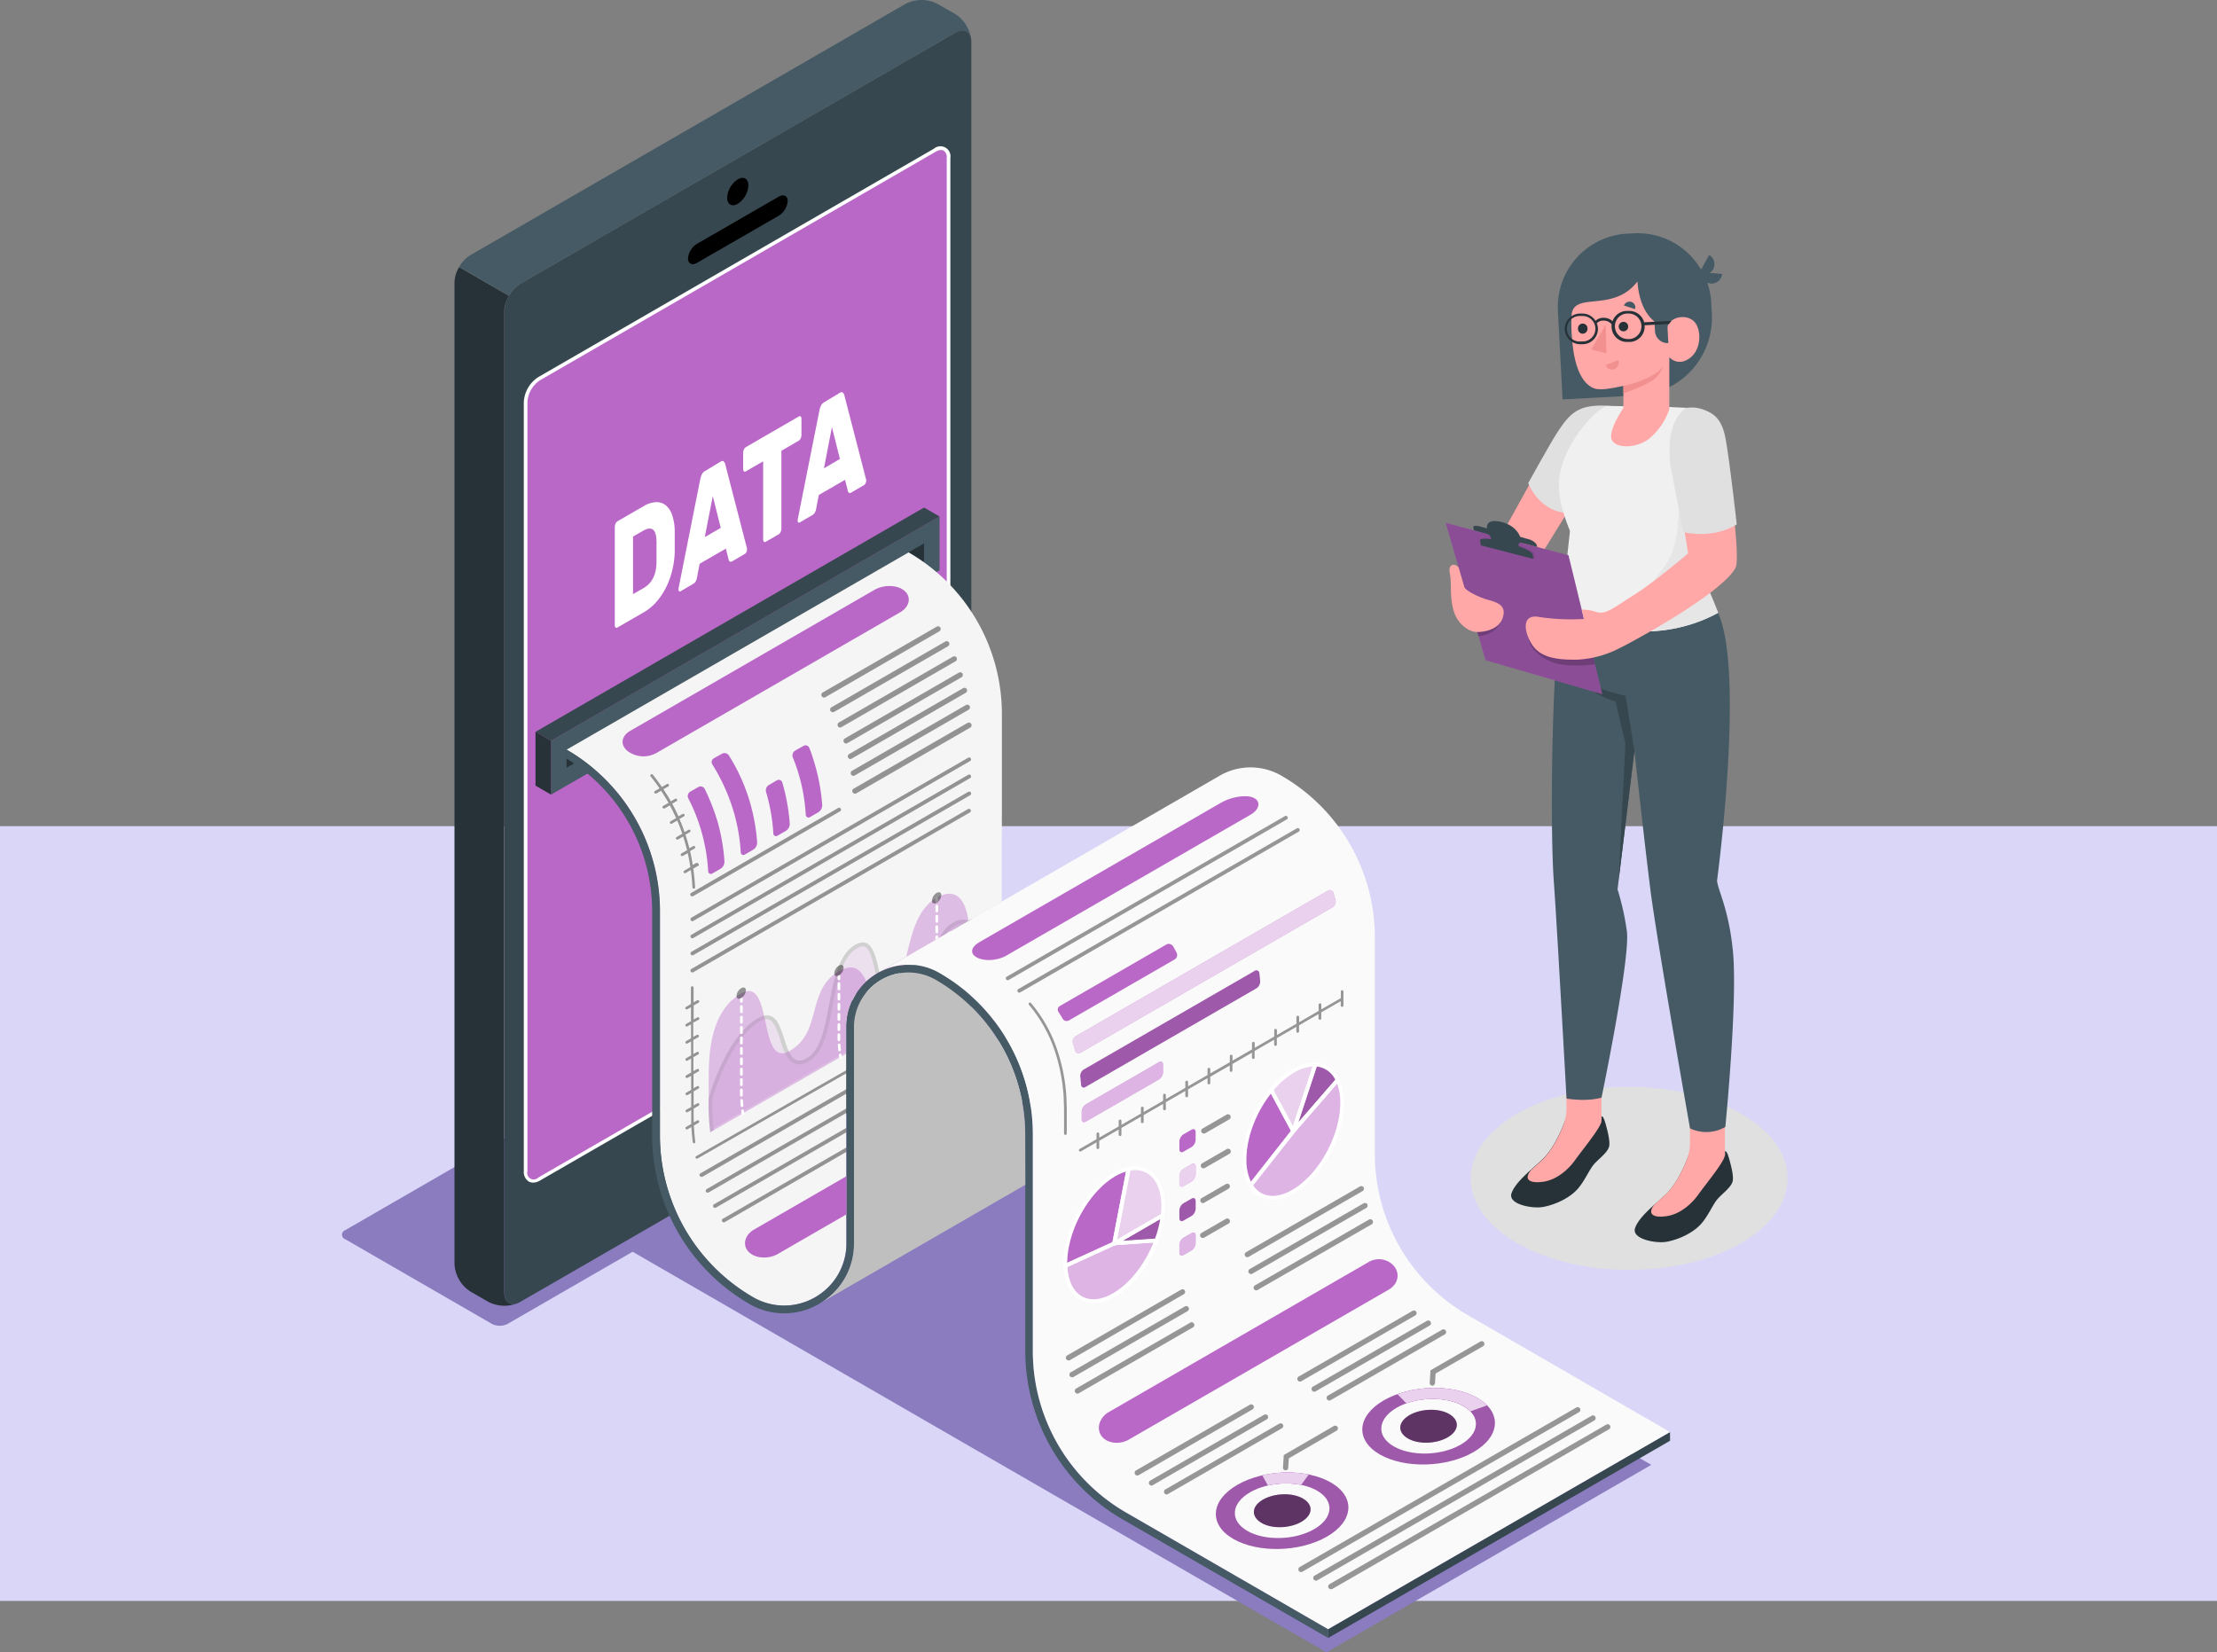 <svg xmlns="http://www.w3.org/2000/svg" xmlns:xlink="http://www.w3.org/1999/xlink" width="610" height="454.662" viewBox="0 0 610 454.662">
  <rect x="0" y="0" width="610" height="454.662" fill="#808080" stroke="none"/>
  <defs>
    <clipPath id="clip-path">
      <path id="Trazado_152930" data-name="Trazado 152930" d="M220.63,263.77l-20.73,12-12.74,7.34c-.41.21-.81.45-1.2.7a16.91,16.91,0,0,0-8.09,14.53v59.55A16.85,16.85,0,0,1,171,371.52,17.26,17.26,0,0,1,160.72,375a17,17,0,0,1-8.52-2.31,51.33,51.33,0,0,1-25.65-44.44V266.46A51.334,51.334,0,0,0,100.882,222L195,167.71h0a51.38,51.38,0,0,1,25.67,44.46v26.9C220.64,246.77,220.63,263.77,220.63,263.77Z" fill="none"/>
    </clipPath>
  </defs>
  <g id="Grupo_137178" data-name="Grupo 137178" transform="translate(-180 -3939.587)">
    <rect id="Rectángulo_35640" data-name="Rectángulo 35640" width="610" height="213.185" transform="translate(180 4166.918)" fill="#dad6f7"/>
    <g id="Data_report-amico" data-name="Data report-amico" transform="translate(235 3923.87)">
      <g id="freepik--Shadows--inject-2">
        <ellipse id="freepik--Shadow--inject-2" cx="43.59" cy="25.17" rx="43.59" ry="25.17" transform="translate(349.66 314.8)" fill="#e0e0e0"/>
        <path id="freepik--shadow--inject-2-2" data-name="freepik--shadow--inject-2" d="M115,357.81,309.98,470.38l89.37-51.59L204.32,306.19Z" fill="#8a7cbf"/>
        <path id="freepik--shadow--inject-2-3" data-name="freepik--shadow--inject-2" d="M80.34,380,40,356.71a1.32,1.32,0,0,1,0-2.5l141.9-81.93a4.79,4.79,0,0,1,4.33,0l40.35,23.3a1.32,1.32,0,0,1,0,2.5L84.67,380a4.79,4.79,0,0,1-4.33,0Z" fill="#8a7cbf"/>
      </g>
      <g id="freepik--Device--inject-2">
        <g id="freepik--device--inject-2-2" data-name="freepik--device--inject-2">
          <g id="freepik--device--inject-2-3" data-name="freepik--device--inject-2">
            <path id="Trazado_152837" data-name="Trazado 152837" d="M207.91,24.66,88.13,93.8a9.7,9.7,0,0,0-4.35,7.55V371.46c0,2.77,2,3.9,4.35,2.51l119.78-69.14a9.67,9.67,0,0,0,4.35-7.55V27.18C212.26,24.4,210.3,23.27,207.91,24.66ZM206,272.39c0,2.38-1.67,3.89-3.74,5.08L93.35,340.34c-2,1.19-3.73.23-3.73-2.16V126.6a8.31,8.31,0,0,1,3.73-6.48l108.9-62.86c2.07-1.19,3.74-.22,3.74,2.15Z" fill="#37474f"/>
            <path id="Trazado_152838" data-name="Trazado 152838" d="M87.59,374.24a9.71,9.71,0,0,1-8.17-.27l-5-2.88a9.58,9.58,0,0,1-4.37-7.54V93.46a8.3,8.3,0,0,1,.75-3.26,11.2,11.2,0,0,1,.52-1h0l13.71,7.91h0a13,13,0,0,0-.76,1.6,8,8,0,0,0-.53,2.69V371.46C83.78,374,85.45,375.18,87.59,374.24Z" fill="#263238"/>
            <path id="Trazado_152839" data-name="Trazado 152839" d="M149.05,315.66c3.8-2.19,6.88-.41,6.88,4a15.19,15.19,0,0,1-6.88,11.91c-3.79,2.2-6.87.42-6.87-4a15.23,15.23,0,0,1,6.87-11.91Z" fill="#ba68c8"/>
            <path id="Trazado_152840" data-name="Trazado 152840" d="M148,65.06c1.61-.93,2.92-.18,2.92,1.68A6.45,6.45,0,0,1,148,71.8c-1.61.93-2.92.18-2.92-1.68A6.45,6.45,0,0,1,148,65.06Z"/>
            <path id="Trazado_152841" data-name="Trazado 152841" d="M136.75,82.82l22.54-13c1.35-.77,2.44-.22,2.44,1.24a5.22,5.22,0,0,1-2.44,4l-22.54,13c-1.35.77-2.44.22-2.44-1.24A5.22,5.22,0,0,1,136.75,82.82Z"/>
            <path id="Trazado_152842" data-name="Trazado 152842" d="M206,272.17c0,2.38-1.67,3.89-3.74,5.08L93.35,340.12c-2,1.19-3.73.23-3.73-2.16V126.38a8.31,8.31,0,0,1,3.73-6.48L202.25,57c2.07-1.2,3.74-.23,3.74,2.15Z" fill="#ba68c8"/>
            <path id="Trazado_152843" data-name="Trazado 152843" d="M91.69,341.13a2.45,2.45,0,0,1-1.23-.32A3.1,3.1,0,0,1,89.12,338V126.38a8.74,8.74,0,0,1,4-6.91L202,56.61a2.76,2.76,0,0,1,4.49,2.58v213c0,2.89-2.28,4.53-4,5.51L93.6,340.55a3.81,3.81,0,0,1-1.91.58ZM203.92,57a3,3,0,0,0-1.42.44L93.6,120.34a7.75,7.75,0,0,0-3.48,6V338a1.79,1.79,0,0,0,3,1.73L202,276.81c2.41-1.38,3.49-2.81,3.49-4.64v-213a2.13,2.13,0,0,0-.85-2,1.43,1.43,0,0,0-.72-.17Z" fill="#fff"/>
            <path id="Trazado_152844" data-name="Trazado 152844" d="M212.21,26.48c-.31-2.26-2.12-3.08-4.3-1.82L88.13,93.8a8.79,8.79,0,0,0-3.07,3.26L71.35,89.15a8.86,8.86,0,0,1,3.09-3.24L194.19,16.76a9.64,9.64,0,0,1,8.72,0l5,2.87a9.74,9.74,0,0,1,4.3,6.85Z" fill="#455a64"/>
          </g>
          <path id="Trazado_152845" data-name="Trazado 152845" d="M122.08,155a7.26,7.26,0,0,1,3.42-1.11,4,4,0,0,1,2.67.85,5.8,5.8,0,0,1,1.76,2.68,14.19,14.19,0,0,1,.72,4.28c0,.58,0,1.11,0,1.6v4.33a24.211,24.211,0,0,1-.71,5.13,22.211,22.211,0,0,1-1.72,4.67,18.43,18.43,0,0,1-2.62,3.91,13.43,13.43,0,0,1-3.39,2.81l-7.32,4.23a.39.39,0,0,1-.51,0,.87.87,0,0,1-.22-.67v-27a2.1,2.1,0,0,1,.22-.92,1.39,1.39,0,0,1,.51-.63Zm3.55,9.43c-.11-3.13-1.34-4-3.69-2.67l-2.76,1.6V179.2l2.9-1.67q3.42-2,3.55-6.85v-4.67q.03-.73,0-1.6Z" fill="#fff"/>
          <path id="Trazado_152846" data-name="Trazado 152846" d="M143.31,142.72c.36-.2.64-.21.83,0a1.48,1.48,0,0,1,.39.69l5.92,22.89a2,2,0,0,1,.1.56,1.86,1.86,0,0,1-.17.75,1.11,1.11,0,0,1-.42.51l-3.42,2c-.36.21-.62.24-.77.09a.93.93,0,0,1-.29-.53l-.76-3-7.21,4.16-.76,3.91a3.48,3.48,0,0,1-.28.85,1.87,1.87,0,0,1-.78.8l-3.41,2a.3.3,0,0,1-.42,0,.7.7,0,0,1-.18-.54,3.83,3.83,0,0,1,.11-.69l5.91-29.72a5.32,5.32,0,0,1,.39-1.14,2,2,0,0,1,.83-.94Zm-4.39,20.79,4.39-2.54-2.19-8.75Z" fill="#fff"/>
          <path id="Trazado_152847" data-name="Trazado 152847" d="M164.79,130.32a.41.41,0,0,1,.52,0,.91.91,0,0,1,.21.67v4.42a2.17,2.17,0,0,1-.21.92,1.36,1.36,0,0,1-.52.63l-4.79,2.8v21.42a2.1,2.1,0,0,1-.22.92,1.39,1.39,0,0,1-.51.63l-3.56,2.05a.39.39,0,0,1-.51,0,.87.87,0,0,1-.22-.67V142.66l-4.77,2.75a.4.4,0,0,1-.52,0,.93.93,0,0,1-.21-.67v-4.43a2.2,2.2,0,0,1,.21-.92,1.47,1.47,0,0,1,.52-.63Z" fill="#fff"/>
          <path id="Trazado_152848" data-name="Trazado 152848" d="M176.1,123.79c.36-.2.64-.21.83,0a1.48,1.48,0,0,1,.39.69l5.91,22.89a2.09,2.09,0,0,1,.11.56,1.72,1.72,0,0,1-.18.75,1,1,0,0,1-.42.51l-3.41,2q-.54.32-.78.09a1,1,0,0,1-.28-.53l-.76-3-7.21,4.16-.76,3.91a3.05,3.05,0,0,1-.29.85,1.79,1.79,0,0,1-.77.8l-3.42,2a.31.31,0,0,1-.42,0,.74.74,0,0,1-.17-.54,3.58,3.58,0,0,1,.1-.69l5.92-29.72a5.32,5.32,0,0,1,.39-1.14,2,2,0,0,1,.83-.94Zm-4.39,20.79L176.1,142l-2.2-8.75Z" fill="#fff"/>
        </g>
      </g>
      <g id="freepik--Character--inject-2">
        <g id="freepik--character--inject-2-2" data-name="freepik--character--inject-2">
          <path id="Trazado_152849" data-name="Trazado 152849" d="M387.39,127.45c-6.35.3-8.52,1.51-11.85,5.43s-18.91,32.85-18.91,32.85,2.94,8.24,9.37,7.54l12-19.39Z" fill="#ffa8a7"/>
          <path id="Trazado_152850" data-name="Trazado 152850" d="M388.24,127.46s-4.57-.59-7.82.59-4.88,3.53-7.12,6.95c-1.73,2.65-7.81,13.64-7.81,13.64s3,8.23,11.37,8.23Z" fill="#e0e0e0"/>
          <g id="freepik--character--inject-2-3" data-name="freepik--character--inject-2">
            <path id="Trazado_152851" data-name="Trazado 152851" d="M410,333.91v-1.38c-.55,1.62-3.06,8.57-6.88,12.05-3,2.77-7.18,6-8.23,9.05s5.76,4.29,8.6,3.79c3.29-.58,7.56-2.45,9.88-5.3,1.63-2,2.67-4.38,3.83-6s3.85-3.34,4.48-5.16c.35-1-.06-3.2-.55-5.06-.44-1.7-.93-3.57-1.51-3.41v1.05a7.67,7.67,0,0,1-4.81,1.63C413.4,335.26,410,335,410,333.91Z" fill="#263238"/>
            <path id="Trazado_152852" data-name="Trazado 152852" d="M400.37,347c.94-.85,1.89-1.67,2.75-2.45,2.67-2.43,4.7-6.56,5.87-9.38a13.32,13.32,0,0,0,1-5.06v-5.49h9.62v8.93h0v.24h-.05c-.46,2-4.88,7.32-7.39,10.78-1.68,2.33-4.87,5.29-8.69,5.8C399.87,350.9,398,349.76,400.37,347Z" fill="#ffa8a7"/>
            <path id="Trazado_152853" data-name="Trazado 152853" d="M376,324.42V323c-.54,1.62-3.06,8.57-6.88,12-3,2.77-7.17,6-8.23,9.06s5.77,4.29,8.6,3.78c3.3-.58,7.56-2.45,9.88-5.3,1.63-2,2.67-4.38,3.84-6s3.85-3.34,4.48-5.16c.35-1-.07-3.2-.55-5.05s-.93-3.58-1.51-3.42v1a7.55,7.55,0,0,1-4.81,1.63C379.43,325.77,376,325.49,376,324.42Z" fill="#263238"/>
            <path id="Trazado_152854" data-name="Trazado 152854" d="M366.4,337.53c.94-.84,1.88-1.66,2.74-2.45,2.67-2.43,4.71-6.56,5.87-9.38a13.089,13.089,0,0,0,1-5.06v-5.49h9.63v8.93h0v.24h0c-.46,2-4.88,7.32-7.39,10.79-1.68,2.32-4.88,5.28-8.7,5.79C365.89,341.41,364,340.27,366.4,337.53Z" fill="#ffa8a7"/>
            <path id="Trazado_152855" data-name="Trazado 152855" d="M417.71,184.33c7.46,16.3-.27,73.7-.27,73.7.22,2.65,3.25,7.85,4.37,19.49,1.33,13.76-2.09,48.29-2.09,48.29a10.42,10.42,0,0,1-9.72.39s-9.18-52-10.9-65.69c-1.51-11.93-4.4-38.17-4.4-38.17l-4.64,38.11a70.534,70.534,0,0,1,2.6,11.77c.78,8-7,45.5-7,45.5s-3.32,1.22-9.63.29c0,0-2.75-49.7-3.48-59.39-1.22-16.27-.47-67,2.52-76.68Z" fill="#455a64"/>
            <path id="Trazado_152856" data-name="Trazado 152856" d="M394.7,222.34l-2.42-15.14s-10.25-2.12-14.9-6.49c0,0,4.88,6.06,12.12,8l2.73,11.65-1.86,37.5Z" fill="#37474f"/>
            <path id="Trazado_152857" data-name="Trazado 152857" d="M404.54,127.71h0c2.84.19,3.79.13,5.85.34,4.11.42,5.1,6.44,6.79,10a16.39,16.39,0,0,1,.45,12.33L411,169.65s3.12,7.55,6.75,14.68c-16.73,9.33-37.62,4.43-42.65-2.39-.22-1.44,1.08-12.74,1.87-20.12-2.94-7.39-3.72-12.08-2.48-17,2.31-9.07,10.58-17.42,12.94-17.41Z" fill="#f0f0f0"/>
            <path id="Trazado_152858" data-name="Trazado 152858" d="M418.84,91.1l-3.46-.3a2.68,2.68,0,0,0,1-1,3,3,0,0,0-1.11-3.94l-2.23,4.06a20.16,20.16,0,0,0-18.51-10l-1.79.09a20.19,20.19,0,0,0-19.09,21.24c.61,11.5,1.29,24.37,1.29,24.37l20.78-1.11A21.37,21.37,0,0,0,416,102l-.16-3a19.889,19.889,0,0,0-1.1-5.54,2.81,2.81,0,0,0,1,.29,2.94,2.94,0,0,0,3.1-2.65Z" fill="#455a64"/>
            <path id="Trazado_152859" data-name="Trazado 152859" d="M377.41,102.56a41.335,41.335,0,0,0,.17,6.61c.79,10.36,4.29,12.74,6,13.39s5,0,8.09-.67V128s-3.77,5.41-3.34,8.24,6.5,3.19,10.44.19a18.22,18.22,0,0,0,5.54-8.11V114s2.29,2.74,5.66.23,3.19-8.25,1-10.2-6.56-1.13-7.22,1.76c0,0-7.3-.61-8.22-12.62C388.81,102,377.84,95.65,377.41,102.56Z" fill="#ffa8a7"/>
            <path id="Trazado_152860" data-name="Trazado 152860" d="M403.76,105l.28,5.13h0a3.5,3.5,0,0,1-3.68-3.31l-.3-5.72Z" fill="#455a64"/>
            <path id="Trazado_152861" data-name="Trazado 152861" d="M390.38,105.63a1.31,1.31,0,1,0,1.3-1.36,1.34,1.34,0,0,0-1.3,1.36Z" fill="#263238"/>
            <path id="Trazado_152862" data-name="Trazado 152862" d="M390.29,114.82l-3.49,1.32a1.83,1.83,0,0,0,2.38,1.15A2,2,0,0,0,390.29,114.82Z" fill="#f28f8f"/>
            <path id="Trazado_152863" data-name="Trazado 152863" d="M391.81,99.78l3.05,1a1.55,1.55,0,0,0-1-2,1.69,1.69,0,0,0-2.05,1Z" fill="#455a64"/>
            <path id="Trazado_152864" data-name="Trazado 152864" d="M379.18,106.2a1.32,1.32,0,0,0,1.3,1.35,1.35,1.35,0,0,0,1.31-1.37,1.31,1.31,0,1,0-2.61,0Z" fill="#263238"/>
            <path id="Trazado_152865" data-name="Trazado 152865" d="M386.79,105.09l.21,7.86-4.2-1.06Z" fill="#f28f8f"/>
            <path id="Trazado_152866" data-name="Trazado 152866" d="M391.68,121.89c3.31-.62,10.07-3,11-5.72a7,7,0,0,1-2.22,3.59c-1.95,1.86-8.77,4.2-8.77,4.2Z" fill="#f28f8f"/>
            <path id="Trazado_152867" data-name="Trazado 152867" d="M400.27,186.14c5.49-1.3,6.54-3.37,5.08-8.83a3.321,3.321,0,0,0-.17-.53c-1.07-2.58-5.37-1.05-5.37-1.05s1.76-2.19,3.73-5,2.86-7.4,3.12-10.64.79-9.73.79-9.73,4.28-2.56,2.61-7.24l6.6-4,1.24.86a16.81,16.81,0,0,1-.27,10.42L411,169.65a109.5,109.5,0,0,1,6.75,14.68A43.353,43.353,0,0,1,382,186.7a48.86,48.86,0,0,0,18.27-.56Z" fill="#e6e6e6"/>
            <path id="Trazado_152868" data-name="Trazado 152868" d="M404.94,104l-7.56.4a4.22,4.22,0,0,0-4.3-3.12h-.65a4.21,4.21,0,0,0-3.75,2.82,3.55,3.55,0,0,0-2.51-.94A3.1,3.1,0,0,0,384,104a4.21,4.21,0,0,0-3.79-2h-.65a4.221,4.221,0,0,0,.45,8.43h.65a4.22,4.22,0,0,0,4-4.43,4.531,4.531,0,0,0-.31-1.33,2.32,2.32,0,0,1,1.8-.72,2.77,2.77,0,0,1,2.28,1h0a4.1,4.1,0,0,0,0,.86,4.22,4.22,0,0,0,4.43,4h.65a4.21,4.21,0,0,0,4-4.44v-.15l6.76-.36a3.55,3.55,0,0,1,.67-.86Zm-24.29,5.67H380a3.51,3.51,0,1,1-.37-7h.65a3.5,3.5,0,1,1,.37,7ZM393.5,109h-.66a3.51,3.51,0,0,1-.37-7h.65a3.51,3.51,0,0,1,.38,7Z" fill="#263238"/>
          </g>
          <path id="Trazado_152869" data-name="Trazado 152869" d="M342.78,159.6l33.78,8.9,9.3,38.22-32.12-9.33Z" fill="#ba68c8"/>
          <path id="Trazado_152870" data-name="Trazado 152870" d="M342.78,159.6l33.78,8.9,9.3,38.22-32.12-9.33Z" opacity="0.25"/>
          <path id="Trazado_152871" data-name="Trazado 152871" d="M365.54,191.17c.22,2.07,1.67,4.46,5.89,6.48s12.44.89,12.44.89l-1.14-4.71Z" opacity="0.2"/>
          <g id="Grupo_136868" data-name="Grupo 136868" opacity="0.2">
            <path id="Trazado_152872" data-name="Trazado 152872" d="M358,186.67c-.31.85-1.82,3.75-6.22,4.1l-.34-1.17Z"/>
          </g>
          <g id="Grupo_136869" data-name="Grupo 136869" opacity="0.1">
            <path id="Trazado_152873" data-name="Trazado 152873" d="M353,165.67l-.27-1.29c-.16-.71,1.83-.74,4.42-.07l5,1.29c2.6.68,4.83,1.8,5,2.51l.28,1.29Z"/>
          </g>
          <path id="Trazado_152874" data-name="Trazado 152874" d="M350.36,160.82c-.1-.44.71-.56,1.79-.26l2,.55s-.59-2.79,3.78-1.81,5.33,4.13,5.33,4.13l2.11.6a4.178,4.178,0,0,1,2.35,1.4l.25.8-17.4-4.58S350.46,161.27,350.36,160.82Z" fill="#37474f"/>
          <path id="Trazado_152875" data-name="Trazado 152875" d="M352.76,162.2c1.59.38,2.25.6,2.49,1.69.27,1.26.39,2.17.39,2.17l7.7,2s-.37-1.59-.49-2.2.14-1,1.37-.67l.1-.49-12.07-3.08Z" fill="#37474f"/>
          <path id="Trazado_152876" data-name="Trazado 152876" d="M352.49,165.79s-.12-.58-.28-1.29,1.83-.74,4.43-.07l5,1.29c2.6.68,4.83,1.8,5,2.51l.27,1.29Z" fill="#37474f"/>
          <path id="Trazado_152877" data-name="Trazado 152877" d="M346.34,171.87s1.26,4.32,1.55,5.35,4.07,2.88,6.56,3.56,5.2,1.5,4,5c-1.08,3.2-5.17,3.93-7.25,3.84s-4.93-2.08-6.05-5.28c-1.43-4.09-.66-8.46-1.23-10.85S345.09,170.44,346.34,171.87Z" fill="#ffa8a7"/>
          <path id="Trazado_152878" data-name="Trazado 152878" d="M409.62,128c4.38.27,8.91,2.65,9.6,7.91s4.95,33,3.28,36.08c-3.87,7.21-29.37,20.92-31.91,22.09a28.46,28.46,0,0,1-11.76,3.16c-4,0-9.27-.09-11.95-3.68-2.37-3.19-3.71-9.08,1.65-8.07a58.32,58.32,0,0,0,12.29.54l-.62-2.57a12.45,12.45,0,0,1,4.09.67c2.68.8,5.11-1.5,9.84-4.42,6.09-3.77,15.36-11.73,15.36-11.73l-3.78-23.12S405.59,134.84,409.62,128Z" fill="#ffa8a7"/>
          <path id="Trazado_152879" data-name="Trazado 152879" d="M408.83,128a9.32,9.32,0,0,1,4.92.44c2.57,1,4.86,2.28,5.93,7.47S422.86,160,422.86,160s-5.61,4.06-14.74,2.13L404.83,145S402.28,132.92,408.83,128Z" fill="#e0e0e0"/>
        </g>
      </g>
      <g id="freepik--Analysis--inject-2">
        <g id="freepik--analysis--inject-2-2" data-name="freepik--analysis--inject-2">
          <path id="Trazado_152880" data-name="Trazado 152880" d="M96.62,219.56l106.9-61.72v14.81L96.62,234.37Z" fill="#455a64"/>
          <path id="Trazado_152881" data-name="Trazado 152881" d="M100.89,222.03v4.93l98.36-56.78v-4.94Z" fill="#263238"/>
          <path id="Trazado_152882" data-name="Trazado 152882" d="M96.62,219.56l-4.28-2.47,106.91-61.72,4.27,2.47Z" fill="#37474f"/>
          <path id="Trazado_152883" data-name="Trazado 152883" d="M92.34,217.09l4.28,2.47v14.81l-4.28-2.47Z" fill="#263238"/>
          <path id="Trazado_152884" data-name="Trazado 152884" d="M404.51,412.16l-94.09,54.28v-2.41l94.08-54.28Z" fill="#37474f"/>
          <path id="Trazado_152885" data-name="Trazado 152885" d="M220.63,263.77l-20.73,12-12.74,7.34c-.41.21-.81.45-1.2.7a16.91,16.91,0,0,0-8.09,14.53v59.55A16.85,16.85,0,0,1,171,371.52,17.26,17.26,0,0,1,160.72,375a17,17,0,0,1-8.52-2.31,51.33,51.33,0,0,1-25.65-44.44V266.46A51.334,51.334,0,0,0,100.882,222L195,167.71h0a51.38,51.38,0,0,1,25.67,44.46v26.9C220.64,246.77,220.63,263.77,220.63,263.77Z" fill="#f5f5f5"/>
          <path id="Trazado_152886" data-name="Trazado 152886" d="M254.84,431.93a51.29,51.29,0,0,1-25.66-44.42V327.92a51.151,51.151,0,0,0-25.63-44.43h0a17.1,17.1,0,0,0-25.64,14.83v59.51a17.12,17.12,0,0,1-25.66,14.84,51.33,51.33,0,0,1-25.65-44.44V266.46A51.33,51.33,0,0,0,100.89,222v2.46a49.32,49.32,0,0,1,23.55,42v61.77a53.58,53.58,0,0,0,26.71,46.26,19,19,0,0,0,19.21,0c.37-.21.73-.43,1.09-.67h0A19,19,0,0,0,180,357.86V298.31a15,15,0,0,1,22.5-13,49.29,49.29,0,0,1,24.6,42.6V387.5a53.55,53.55,0,0,0,26.71,46.25l56.63,32.68V464Z" fill="#455a64"/>
          <path id="Trazado_152887" data-name="Trazado 152887" d="M404.5,409.75,310.42,464l-55.58-32.1a51.29,51.29,0,0,1-25.66-44.42V327.92a51.2,51.2,0,0,0-4-19.93,53.6,53.6,0,0,0-2.85-5.73,51.3,51.3,0,0,0-18.78-18.77,16.94,16.94,0,0,0-16.36-.41l12.74-7.34,25.63-14.8,54.86-31.67.13-.08a16.93,16.93,0,0,1,17.08,0,51.29,51.29,0,0,1,25.65,44.43V333.2a51.328,51.328,0,0,0,25.646,44.438Z" fill="#fafafa"/>
          <path id="Trazado_152888" data-name="Trazado 152888" d="M227.07,327.92a49.29,49.29,0,0,0-24.6-42.6,15,15,0,0,0-22.5,13v59.55a19,19,0,0,1-8.48,15.93h0c-.36.24-.72.46-1.09.67l56.71-32.75Z" fill="#e0e0e0"/>
          <path id="Trazado_152889" data-name="Trazado 152889" d="M227.07,327.92a49.29,49.29,0,0,0-24.6-42.6,15,15,0,0,0-22.5,13v59.55a19,19,0,0,1-8.48,15.93h0c-.36.24-.72.46-1.09.67l56.71-32.75Z" opacity="0.15"/>
          <g id="Grupo_136872" data-name="Grupo 136872" clip-path="url(#clip-path)">
            <path id="Trazado_152890" data-name="Trazado 152890" d="M117.6,222.32a7.32,7.32,0,0,0,8,.6l67.13-38.75c2.52-1.46,3.11-4.18,1.14-5.88s-5.74-1.72-8.26-.27L118.44,216.8C115.92,218.25,115.62,220.63,117.6,222.32Z" fill="#ba68c8"/>
            <path id="Trazado_152891" data-name="Trazado 152891" d="M171.73,207.66a.75.75,0,0,1-.38-1.39l31.39-18.12a.74.74,0,0,1,1,.27.75.75,0,0,1-.27,1L172.1,207.56a.74.74,0,0,1-.37.1Z" opacity="0.4"/>
            <path id="Trazado_152892" data-name="Trazado 152892" d="M174.15,211.7a.75.75,0,0,1-.65-.37.76.76,0,0,1,.27-1l31.39-18.12a.75.75,0,0,1,.75,1.29l-31.39,18.1a.71.71,0,0,1-.37.1Z" opacity="0.4"/>
            <path id="Trazado_152893" data-name="Trazado 152893" d="M176.18,215.91a.75.75,0,0,1-.37-1.39L207.2,196.4a.74.74,0,0,1,1,.27.75.75,0,0,1-.28,1l-31.38,18.12a.75.75,0,0,1-.36.12Z" opacity="0.4"/>
            <path id="Trazado_152894" data-name="Trazado 152894" d="M177.82,220.29a.75.75,0,0,1-.65-.37.76.76,0,0,1,.27-1l31.39-18.12a.74.74,0,0,1,1,.27.75.75,0,0,1-.27,1l-31.39,18.12A.71.71,0,0,1,177.82,220.29Z" opacity="0.4"/>
            <path id="Trazado_152895" data-name="Trazado 152895" d="M179,224.58a.73.73,0,0,1-.64-.37.74.74,0,0,1,.27-1L210,205.07a.73.73,0,0,1,1,.27.74.74,0,0,1-.27,1l-31.38,18.12A.75.75,0,0,1,179,224.58Z" opacity="0.4"/>
            <path id="Trazado_152896" data-name="Trazado 152896" d="M179.82,229.19a.74.74,0,0,1-.37-1.39l31.38-18.12a.75.75,0,0,1,.75,1.29l-31.39,18.12a.69.69,0,0,1-.37.1Z" opacity="0.4"/>
            <path id="Trazado_152897" data-name="Trazado 152897" d="M180.26,234.11a.74.74,0,0,1-.37-1.39l31.38-18.12a.75.75,0,0,1,.75,1.29L180.63,234a.71.71,0,0,1-.37.11Z" opacity="0.4"/>
            <path id="Trazado_152898" data-name="Trazado 152898" d="M135.51,269.2a.54.54,0,0,1-.46-.27.53.53,0,0,1,.2-.72l76.15-44a.53.53,0,0,1,.72.19.52.52,0,0,1-.19.72l-76.16,44a.5.5,0,0,1-.26.08Z" opacity="0.4"/>
            <path id="Trazado_152899" data-name="Trazado 152899" d="M135.51,273.9a.54.54,0,0,1-.46-.27.53.53,0,0,1,.2-.72l76.15-44a.53.53,0,0,1,.72.2.51.51,0,0,1-.19.71l-76.16,44a.59.59,0,0,1-.26.08Z" opacity="0.4"/>
            <path id="Trazado_152900" data-name="Trazado 152900" d="M135.51,278.6a.54.54,0,0,1-.46-.27.53.53,0,0,1,.2-.72l76.15-44a.531.531,0,1,1,.53.92l-76.16,44a.59.59,0,0,1-.26.07Z" opacity="0.4"/>
            <path id="Trazado_152901" data-name="Trazado 152901" d="M135.51,283.3a.54.54,0,0,1-.46-.27.51.51,0,0,1,.2-.71l76.15-44a.53.53,0,0,1,.53.91l-76.16,44a.48.48,0,0,1-.26.07Z" opacity="0.4"/>
            <path id="Trazado_152902" data-name="Trazado 152902" d="M135.51,262.36a.52.52,0,0,1-.26-1l40.31-23.28a.53.53,0,1,1,.53.91l-40.32,23.28a.479.479,0,0,1-.26.09Z" opacity="0.4"/>
            <path id="Trazado_152903" data-name="Trazado 152903" d="M134.37,235.37a50,50,0,0,1,5.48,20,.76.76,0,0,0,1.24.65l2.24-1.29a2.3,2.3,0,0,0,1-2A54.161,54.161,0,0,0,142.5,242a58.752,58.752,0,0,0-3.61-9.22,1.27,1.27,0,0,0-1.77-.49l-2.21,1.27A1.41,1.41,0,0,0,134.37,235.37Z" fill="#ba68c8"/>
            <path id="Trazado_152904" data-name="Trazado 152904" d="M141,226.06a53.32,53.32,0,0,1,5.4,11.5,50,50,0,0,1,2.41,12.59.75.75,0,0,0,1.22.66l2.24-1.3a2.3,2.3,0,0,0,1.06-2A53.41,53.41,0,0,0,150.9,235a51.43,51.43,0,0,0-5.36-11.43,1.43,1.43,0,0,0-1.87-.46l-2.23,1.24a1.2,1.2,0,0,0-.44,1.71Z" fill="#ba68c8"/>
            <path id="Trazado_152905" data-name="Trazado 152905" d="M158.72,230.46l-2.2,1.27a1.72,1.72,0,0,0-.74,1.91,51.24,51.24,0,0,1,2,11.34.75.75,0,0,0,1.22.65l2.24-1.29a2.31,2.31,0,0,0,1.06-2,53.75,53.75,0,0,0-2.06-11.31,1,1,0,0,0-1.52-.57Z" fill="#ba68c8"/>
            <path id="Trazado_152906" data-name="Trazado 152906" d="M167.68,221.52A1.12,1.12,0,0,0,166,221l-2.22,1.26a1.55,1.55,0,0,0-.64,1.87c.4,1,.78,2,1.16,3.14a49.511,49.511,0,0,1,2.4,12.58.76.76,0,0,0,1.23.66l2.24-1.29a2.33,2.33,0,0,0,1.06-2,53.5,53.5,0,0,0-2.45-12.56A30.558,30.558,0,0,0,167.68,221.52Z" fill="#ba68c8"/>
            <path id="Trazado_152907" data-name="Trazado 152907" d="M137.06,253.33a.38.38,0,0,0-.51-.14l-.94.54c-.21-1.29-.45-2.57-.74-3.83l1.27-.73a.38.38,0,0,0-.38-.65l-1.08.63c-.32-1.27-.67-2.53-1.08-3.76l1.21-.69a.374.374,0,0,0-.37-.65l-1.09.63c-.42-1.2-.86-2.39-1.37-3.55a.36.36,0,0,0,0-.09l1.2-.69a.37.37,0,0,0,.14-.51.38.38,0,0,0-.51-.14l-1.13.65c-.52-1.17-1.1-2.33-1.73-3.49l1.19-.69a.37.37,0,0,0,.14-.51.38.38,0,0,0-.51-.14l-1.18.69c-.64-1.12-1.32-2.23-2.06-3.33l1.35-.77a.36.36,0,0,0,.13-.51.37.37,0,0,0-.51-.14l-1.38.81c-.8-1.15-1.63-2.29-2.53-3.42a.38.38,0,0,0-.59.47c.88,1.09,1.7,2.2,2.47,3.32l-1.28.74a.37.37,0,0,0,.18.69.32.32,0,0,0,.19,0l1.33-.76c.73,1.1,1.42,2.2,2.05,3.32l-1.49.86a.37.37,0,0,0,.19.69.29.29,0,0,0,.18,0l1.48-.85c.63,1.16,1.21,2.33,1.73,3.5l-1.54.89a.37.37,0,0,0,.19.69.31.31,0,0,0,.18-.05l1.47-.85h0a38.781,38.781,0,0,1,1.39,3.63l-1.57.91a.37.37,0,0,0,.18.69.32.32,0,0,0,.19,0l1.45-.84c.41,1.24.76,2.49,1.07,3.77l-1.56.9a.37.37,0,0,0-.14.51.36.36,0,0,0,.32.18.32.32,0,0,0,.19,0l1.38-.79c.29,1.26.52,2.55.72,3.84l-1.69,1a.37.37,0,0,0,.19.69.31.31,0,0,0,.18-.05l1.44-.83c.22,1.57.37,3.17.46,4.79a.37.37,0,0,0,.37.35h0a.37.37,0,0,0,.35-.39c-.09-1.74-.26-3.46-.5-5.15l1.18-.68a.37.37,0,0,0,.13-.71Z" opacity="0.4"/>
            <g id="Grupo_136870" data-name="Grupo 136870" opacity="0.15">
              <path id="Trazado_152908" data-name="Trazado 152908" d="M140.88,326.42a58.618,58.618,0,0,1-.34-8.48c.3-1.09,4.84-16.68,13.2-21.53a5.449,5.449,0,0,1,1.65-.69,2.788,2.788,0,0,1,.68-.08c2.22,0,3.21,3.08,4.17,6.06a29.34,29.34,0,0,0,1.32,3.58c.57,1.2,1.54,2.79,3.38,2.79a4.72,4.72,0,0,0,2.29-.7c4-2.29,5.17-8.49,6.4-15.05a74.408,74.408,0,0,1,2-8.7c1.22-3.83,2.8-6.2,5-7.46a3.92,3.92,0,0,1,1.86-.61c2.33,0,3.21,4.15,4.06,8.16a33.22,33.22,0,0,0,1.7,6.15c.85,1.93,2,2.87,3.41,2.87A4.9,4.9,0,0,0,194,292c4.93-2.84,6.42-7.67,7.86-12.33,1.23-4,2.38-7.7,5.63-9.59a4.84,4.84,0,0,1,2.42-.76,3.21,3.21,0,0,1,1.07.18,21.223,21.223,0,0,1,.15,2.24l.06,9.44c.08,1.81.21,3.23.37,4.45Z" fill="#ba68c8"/>
              <path id="Trazado_152909" data-name="Trazado 152909" d="M212.14,285.88c-.21-1.41-.33-3-.42-4.73l-.05-9.44a21.563,21.563,0,0,0-.2-2.6,3.49,3.49,0,0,0-1.55-.35h0a5.32,5.32,0,0,0-2.68.83c-7.26,4.22-4.49,16.73-13.5,21.93a4.39,4.39,0,0,1-2.14.68c-1.35,0-2.25-1-2.93-2.56-2.12-4.78-2.07-14.61-6.24-14.61a4.3,4.3,0,0,0-2.12.68c-2.58,1.49-4.13,4.34-5.21,7.76-2.69,8.42-2.53,20.25-8.13,23.44a4.22,4.22,0,0,1-2,.64c-1.33,0-2.21-1-2.91-2.49-1.73-3.64-2.34-9.95-6-9.95a3.751,3.751,0,0,0-.79.09,6.239,6.239,0,0,0-1.8.75c-8.91,5.18-13.47,21.91-13.47,21.91a60.9,60.9,0,0,0,.43,9.41l1-.59a10.108,10.108,0,0,1-.17-1.13,61.061,61.061,0,0,1-.25-7.53c.42-1.48,4.89-16.47,12.95-21.16a5.141,5.141,0,0,1,1.5-.63,2.322,2.322,0,0,1,.56-.07c1.83,0,2.77,2.9,3.67,5.7a29.451,29.451,0,0,0,1.34,3.65c.37.76,1.47,3.09,3.86,3.09a5.09,5.09,0,0,0,2.55-.78c4.23-2.4,5.41-8.72,6.65-15.41a74.793,74.793,0,0,1,2-8.63c1.18-3.69,2.68-6,4.74-7.16a3.29,3.29,0,0,1,1.59-.54c1.9,0,2.78,4.11,3.55,7.74a33.76,33.76,0,0,0,1.72,6.25c.93,2.11,2.24,3.19,3.9,3.19a5.34,5.34,0,0,0,2.67-.83c5.11-2.95,6.7-8.1,8.1-12.64,1.2-3.86,2.32-7.5,5.4-9.29a4.31,4.31,0,0,1,2.15-.69h0a2.249,2.249,0,0,1,.58.07c.11,1.06.12,1.82.12,1.83v9.49c.08,1.63.19,3,.33,4.12a7.7,7.7,0,0,0,.21,1.1l.93-.54"/>
            </g>
            <g id="Grupo_136871" data-name="Grupo 136871" opacity="0.4">
              <path id="Trazado_152910" data-name="Trazado 152910" d="M140,313.09v4.77a60.67,60.67,0,0,0,.43,9.41l71.7-41.39a47.5,47.5,0,0,1-.42-4.74l-.05-9.43s0-14.11-9-8.93c-9.42,5.44-6.76,22.7-13.44,26.56s-4.48-11.52-13.44-6.34-4.48,16.69-13.44,21.86-4.48-20.92-13.44-15.75S140,307.14,140,313.09Z" fill="#ba68c8"/>
            </g>
            <path id="Trazado_152911" data-name="Trazado 152911" d="M136.73,334.55a.374.374,0,0,1-.18-.7l76.26-43.67a.374.374,0,0,1,.37.65L136.92,334.5A.41.41,0,0,1,136.73,334.55Z" opacity="0.4"/>
            <path id="Trazado_152912" data-name="Trazado 152912" d="M149,291.63a.38.38,0,0,1-.38-.37v-.75a.36.36,0,0,1,.37-.37.37.37,0,0,1,.37.37v.75a.38.38,0,0,1-.36.37Z" fill="#fff"/>
            <path id="Trazado_152913" data-name="Trazado 152913" d="M149.16,320.31a.38.38,0,0,1-.37-.34c0-.48-.08-1-.11-1.44a.37.37,0,0,1,.35-.39.34.34,0,0,1,.39.34c0,.48.07.95.11,1.42a.37.37,0,0,1-.33.41Zm-.17-2.86a.38.38,0,0,1-.38-.37v-1.44a.375.375,0,0,1,.75,0v1.43a.37.37,0,0,1-.37.38Zm0-2.87a.38.38,0,0,1-.37-.37v-1.44a.38.38,0,0,1,.37-.37h0a.38.38,0,0,1,.37.37v1.44a.38.38,0,0,1-.38.37Zm0-2.87a.37.37,0,0,1-.37-.37V309.9a.38.38,0,0,1,.38-.37h0a.38.38,0,0,1,.37.37v1.44a.37.37,0,0,1-.37.37Zm0-2.87a.38.38,0,0,1-.37-.37V307a.38.38,0,0,1,.75,0v1.44a.38.38,0,0,1-.43.4Zm0-2.87a.37.37,0,0,1-.37-.37v-1.43a.37.37,0,0,1,.74,0v1.43a.37.37,0,0,1-.42.4Zm0-2.87a.36.36,0,0,1-.37-.37V301.3a.37.37,0,0,1,.74,0v1.43a.36.36,0,0,1-.42.37Zm0-2.87h0a.36.36,0,0,1-.37-.37v-1.43a.38.38,0,0,1,.37-.38.37.37,0,0,1,.37.38v1.43a.36.36,0,0,1-.42.37Zm0-2.86h0a.38.38,0,0,1-.37-.38v-1.43a.38.38,0,0,1,.75,0V297a.39.39,0,0,1-.43.37Zm0-2.87a.38.38,0,0,1-.37-.37V292.7a.38.38,0,0,1,.38-.38h0a.37.37,0,0,1,.37.37v1.44a.38.38,0,0,1-.43.37Z" fill="#fff"/>
            <path id="Trazado_152914" data-name="Trazado 152914" d="M149.4,322.47a.38.38,0,0,1-.37-.32l-.09-.75a.372.372,0,0,1,.74-.08l.09.73a.37.37,0,0,1-.32.42Z" fill="#fff"/>
            <path id="Trazado_152915" data-name="Trazado 152915" d="M202.72,263.9a.38.38,0,0,1-.38-.38v-.74a.38.38,0,0,1,.38-.38h0a.38.38,0,0,1,.37.38v.74A.38.38,0,0,1,202.72,263.9Z" fill="#fff"/>
            <path id="Trazado_152916" data-name="Trazado 152916" d="M202.93,292.58a.38.38,0,0,1-.37-.34c-.05-.48-.08-1-.11-1.44a.38.38,0,0,1,.35-.4.36.36,0,0,1,.39.35c0,.48.07.95.11,1.42a.37.37,0,0,1-.34.41Zm-.17-2.86a.38.38,0,0,1-.38-.37q0-.615,0-1.44a.37.37,0,0,1,.37-.37h0a.37.37,0,0,1,.37.37c0,.54,0,1,0,1.43a.37.37,0,0,1-.37.38Zm0-2.87a.37.37,0,0,1-.37-.37V285a.37.37,0,0,1,.37-.37h0a.38.38,0,0,1,.38.37v1.43a.37.37,0,0,1-.37.38Zm0-2.87a.38.38,0,0,1-.38-.37v-1.44a.38.38,0,0,1,.37-.37h0a.38.38,0,0,1,.38.37v1.44a.38.38,0,0,1-.37.37Zm0-2.87a.38.38,0,0,1-.37-.37V279.3a.37.37,0,0,1,.74,0v1.44a.37.37,0,0,1-.42.37Zm0-2.87a.38.38,0,0,1-.38-.37v-1.44a.38.38,0,0,1,.75,0v1.44a.38.38,0,0,1-.42.37Zm0-2.87a.37.37,0,0,1-.38-.37v-1.43a.38.38,0,1,1,.75,0V275a.37.37,0,0,1-.42.37Zm0-2.87h0a.37.37,0,0,1-.38-.37V270.7a.37.37,0,0,1,.37-.38.38.38,0,0,1,.37.38v1.43a.37.37,0,0,1-.41.37Zm0-2.86h0a.37.37,0,0,1-.37-.38v-1.43a.37.37,0,0,1,.74,0v1.43a.38.38,0,0,1-.42.38Zm0-2.87h0a.38.38,0,0,1-.37-.38V265a.38.38,0,0,1,.75,0v1.44a.38.38,0,0,1-.43.33Z" fill="#fff"/>
            <path id="Trazado_152917" data-name="Trazado 152917" d="M203.17,294.74a.38.38,0,0,1-.37-.32l-.09-.75a.36.36,0,0,1,.32-.41.37.37,0,0,1,.42.32l.09.74a.37.37,0,0,1-.32.42Z" fill="#fff"/>
            <path id="Trazado_152918" data-name="Trazado 152918" d="M175.83,285.41a.38.38,0,0,1-.38-.37v-.75a.38.38,0,0,1,.75,0V285a.38.38,0,0,1-.37.41Z" fill="#fff"/>
            <path id="Trazado_152919" data-name="Trazado 152919" d="M176,305a.37.37,0,0,1-.37-.34c0-.46-.08-.93-.11-1.4a.38.38,0,0,1,.35-.4.36.36,0,0,1,.4.35c0,.46.06.92.1,1.38a.37.37,0,0,1-.33.41Zm-.17-2.79a.38.38,0,0,1-.38-.37v-1.4a.37.37,0,0,1,.37-.38h0a.38.38,0,0,1,.37.37v1.4a.38.38,0,0,1-.37.38Zm0-2.8a.36.36,0,0,1-.37-.37v-1.4a.38.38,0,0,1,.37-.38h0a.37.37,0,0,1,.37.38V299a.37.37,0,0,1-.37.37Zm0-2.8a.38.38,0,0,1-.38-.37v-1.4a.37.37,0,0,1,.37-.37h0a.37.37,0,0,1,.38.37v1.4A.38.38,0,0,1,175.83,296.61Zm0-2.8a.37.37,0,0,1-.37-.37V292a.38.38,0,0,1,.75,0v1.4a.37.37,0,0,1-.39.4Zm0-2.79h0a.38.38,0,0,1-.37-.38v-1.4a.38.38,0,0,1,.75,0v1.4a.38.38,0,0,1-.39.36Zm0-2.8h0a.38.38,0,0,1-.37-.38v-1.39a.38.38,0,1,1,.75,0v1.4a.38.38,0,0,1-.38.36Z" fill="#fff"/>
            <path id="Trazado_152920" data-name="Trazado 152920" d="M176.28,307.12a.38.38,0,0,1-.37-.32l-.09-.75a.36.36,0,0,1,.33-.41.37.37,0,0,1,.41.32l.09.74a.37.37,0,0,1-.32.42Z" fill="#fff"/>
            <path id="Trazado_152921" data-name="Trazado 152921" d="M148.94,287.64c.71-.41,1.29-.14,1.29.61a2.76,2.76,0,0,1-1.29,2.1c-.71.41-1.29.13-1.29-.61a2.73,2.73,0,0,1,1.29-2.1Z" opacity="0.4"/>
            <path id="Trazado_152922" data-name="Trazado 152922" d="M175.83,281.42c.71-.41,1.29-.14,1.29.61a2.73,2.73,0,0,1-1.29,2.09c-.71.42-1.29.14-1.29-.6a2.73,2.73,0,0,1,1.29-2.1Z" opacity="0.4"/>
            <path id="Trazado_152923" data-name="Trazado 152923" d="M202.71,261.42c.71-.41,1.29-.13,1.29.61a2.73,2.73,0,0,1-1.29,2.1c-.72.41-1.29.14-1.29-.61A2.72,2.72,0,0,1,202.71,261.42Z" opacity="0.4"/>
            <path id="Trazado_152924" data-name="Trazado 152924" d="M137.23,296.32a.37.37,0,1,0-.37-.64l-1,.56v-3.85l1.35-.78a.37.37,0,0,0,.14-.51.38.38,0,0,0-.51-.14l-1,.57v-4.06a.38.38,0,0,0-.37-.37.37.37,0,0,0-.37.37V292l-1.36.78a.37.37,0,0,0-.13.51.36.36,0,0,0,.32.18.34.34,0,0,0,.19-.05l1-.56v3.85l-1.36.78a.37.37,0,0,0,.19.69.34.34,0,0,0,.19-.05l1-.56v3.85l-1.36.78a.378.378,0,0,0,.19.7.37.37,0,0,0,.18-.05l1-.57v3.85l-1.36.78a.37.37,0,0,0-.14.51.39.39,0,0,0,.33.19.37.37,0,0,0,.18-.05l1-.57v3.85l-1.36.78a.37.37,0,0,0-.14.51.39.39,0,0,0,.33.19.41.41,0,0,0,.18,0l1-.57v3.85l-1.36.78a.38.38,0,0,0-.14.51.39.39,0,0,0,.33.19.409.409,0,0,0,.18-.05l1-.57v3.85l-1.36.78a.375.375,0,0,0,.18.7.41.41,0,0,0,.19-.05l1-.57V325l-1.39.8a.37.37,0,0,0,.18.7.41.41,0,0,0,.19-.05l1.07-.62c.08,1.4.2,2.8.37,4.17a.38.38,0,0,0,.37.32h0a.37.37,0,0,0,.32-.42c-.18-1.47-.31-3-.39-4.48l1.28-.74a.374.374,0,1,0-.37-.65l-.94.54c0-1.27-.06-2.55,0-3.83l1.34-.78a.37.37,0,1,0-.37-.64l-1,.56v-3.85l1.34-.78a.37.37,0,1,0-.37-.64l-1,.56v-3.85l1.35-.78a.37.37,0,0,0,.13-.51.38.38,0,0,0-.51-.13l-1,.56v-3.85l1.35-.78a.372.372,0,0,0-.38-.64l-1,.56V301.9l1.35-.78a.36.36,0,0,0,.13-.51.35.35,0,0,0-.5-.13l-1,.56V297.1Z" opacity="0.4"/>
            <path id="Trazado_152925" data-name="Trazado 152925" d="M230.66,319.42,159,360.77c-2.52,1.45-6.17,1.28-8-.57s-1.07-4.69,1.45-6.14l71.6-41.34a6.54,6.54,0,0,1,7.68.86C233.61,315.44,233.18,318,230.66,319.42Z" fill="#ba68c8"/>
            <path id="Trazado_152926" data-name="Trazado 152926" d="M138.06,339.53a.52.52,0,0,1-.26-1L218.47,292a.53.53,0,0,1,.53.91l-80.68,46.58a.48.48,0,0,1-.26.04Z" opacity="0.4"/>
            <path id="Trazado_152927" data-name="Trazado 152927" d="M139.71,343.9a.54.54,0,0,1-.46-.27.53.53,0,0,1,.19-.72l80.69-46.58a.52.52,0,0,1,.72.19.53.53,0,0,1-.19.72L140,343.82a.5.5,0,0,1-.29.08Z" opacity="0.4"/>
            <path id="Trazado_152928" data-name="Trazado 152928" d="M141.74,348.08a.53.53,0,0,1-.26-1l80.7-46.6a.53.53,0,0,1,.53.91L142,348a.68.68,0,0,1-.26.08Z" opacity="0.4"/>
            <path id="Trazado_152929" data-name="Trazado 152929" d="M144.15,352.06a.54.54,0,0,1-.46-.27.51.51,0,0,1,.19-.71l80.71-46.6a.53.53,0,0,1,.53.91L144.41,352a.48.48,0,0,1-.26.06Z" opacity="0.4"/>
          </g>
          <path id="Trazado_152931" data-name="Trazado 152931" d="M214.58,274.9,281,236.57c2.52-1.45,6.53-2.31,8.78-1.4s1.83,3.27-.69,4.72L221.9,278.66c-2.52,1.46-6.1,1.61-8.1.53S212.06,276.35,214.58,274.9Z" fill="#ba68c8"/>
          <path id="Trazado_152932" data-name="Trazado 152932" d="M222.28,285.44a.54.54,0,0,1-.46-.27.53.53,0,0,1,.2-.72l76.52-44.17a.53.53,0,0,1,.72.19.52.52,0,0,1-.2.72l-76.52,44.17a.5.5,0,0,1-.26.08Z" opacity="0.4"/>
          <path id="Trazado_152933" data-name="Trazado 152933" d="M225.45,288.86a.54.54,0,0,1-.46-.27.53.53,0,0,1,.2-.72l76.64-44.23a.51.51,0,0,1,.71.19.53.53,0,0,1-.19.72l-76.64,44.24A.59.59,0,0,1,225.45,288.86Z" opacity="0.4"/>
          <path id="Trazado_152934" data-name="Trazado 152934" d="M238.14,328h0a.37.37,0,0,1-.37-.38v-4.06c0-3.05,0-3.05-.08-5.12v-.34A49.43,49.43,0,0,0,235,304.24a38.59,38.59,0,0,0-6.9-12.05.373.373,0,1,1,.58-.47,39.35,39.35,0,0,1,7,12.28,50,50,0,0,1,2.76,14v.35c.09,2.08.09,2.08.08,5.16v4.06a.38.38,0,0,1-.38.43Z" opacity="0.4"/>
          <path id="Trazado_152935" data-name="Trazado 152935" d="M237.37,296c-.34-.6-.71-1.18-1.1-1.76a1.18,1.18,0,0,1,.38-1.73l29.24-16.88a1.38,1.38,0,0,1,1.86.44c.35.57.69,1.18,1,1.81a1.41,1.41,0,0,1-.55,1.84L239.12,296.5a1.27,1.27,0,0,1-1.75-.5Z" fill="#ba68c8"/>
          <path id="Trazado_152936" data-name="Trazado 152936" d="M240.22,302.78c.21.67.42,1.33.6,2a1,1,0,0,0,1.47.62l69.37-40.05a1.81,1.81,0,0,0,.81-1.93c-.19-.69-.39-1.36-.59-2a1,1,0,0,0-1.56-.59l-69.39,40.05a1.68,1.68,0,0,0-.71,1.9Z" fill="#ba68c8"/>
          <path id="Trazado_152937" data-name="Trazado 152937" d="M240.22,302.78c.21.67.42,1.33.6,2a1,1,0,0,0,1.47.62l69.37-40.05a1.81,1.81,0,0,0,.81-1.93c-.19-.69-.39-1.36-.59-2a1,1,0,0,0-1.56-.59l-69.39,40.05a1.68,1.68,0,0,0-.71,1.9Z" fill="#fff" opacity="0.7"/>
          <path id="Trazado_152938" data-name="Trazado 152938" d="M242.24,312c.09.74.16,1.46.22,2.15a.75.75,0,0,0,1.22.66l47-27.13a2.27,2.27,0,0,0,1.05-2c-.06-.72-.14-1.43-.22-2.15a.82.82,0,0,0-1.32-.64l-47,27.12A2.14,2.14,0,0,0,242.24,312Z" fill="#ba68c8"/>
          <path id="Trazado_152939" data-name="Trazado 152939" d="M242.24,312c.09.74.16,1.46.22,2.15a.75.75,0,0,0,1.22.66l47-27.13a2.27,2.27,0,0,0,1.05-2c-.06-.72-.14-1.43-.22-2.15a.82.82,0,0,0-1.32-.64l-47,27.12A2.14,2.14,0,0,0,242.24,312Z" opacity="0.15"/>
          <path id="Trazado_152940" data-name="Trazado 152940" d="M242.62,321.59v2.12c0,.72.51,1,1.14.65l20.12-11.61a2.52,2.52,0,0,0,1.14-2v-2.12c0-.73-.51-1-1.14-.66l-20.12,11.62a2.52,2.52,0,0,0-1.14,2Z" fill="#ba68c8"/>
          <path id="Trazado_152941" data-name="Trazado 152941" d="M242.62,321.59v2.12c0,.72.51,1,1.14.65l20.12-11.61a2.52,2.52,0,0,0,1.14-2v-2.12c0-.73-.51-1-1.14-.66l-20.12,11.62a2.52,2.52,0,0,0-1.14,2Z" fill="#fff" opacity="0.5"/>
          <path id="Trazado_152942" data-name="Trazado 152942" d="M314.3,288.18a.38.38,0,0,0-.38.38v1.81l-5.36,3.09v-1.35a.38.38,0,0,0-.75,0v1.78l-5.36,3.1v-1.33a.38.38,0,1,0-.75,0v1.76l-5.36,3.09v-1.3a.38.38,0,0,0-.37-.38.37.37,0,0,0-.37.38v1.73l-5.37,3.1v-1.28a.37.37,0,0,0-.74,0v1.71l-5.37,3.1v-1.26a.36.36,0,0,0-.37-.37.37.37,0,0,0-.37.37V308L278,311.09v-1.23a.38.38,0,0,0-.75,0v1.66l-5.36,3.1v-1.21a.38.38,0,0,0-.75,0v1.64l-5.36,3.09V317a.38.38,0,0,0-.75,0v1.61l-5.36,3.1v-1.16a.38.38,0,0,0-.75,0v1.59l-5.36,3.1V324.1a.38.38,0,0,0-.75,0v1.57l-5.36,3.09v-1.11a.38.38,0,0,0-.75,0v1.54l-4.65,2.69a.37.37,0,0,0-.14.51.39.39,0,0,0,.33.19.32.32,0,0,0,.18-.06l4.28-2.47v1.52a.38.38,0,0,0,.75,0v-1.95l5.36-3.09V328a.38.38,0,0,0,.75,0v-1.92l5.36-3.1v1.47a.38.38,0,0,0,.75,0v-1.9l5.36-3.09v1.44a.38.38,0,0,0,.75,0V319l5.36-3.09v1.42a.38.38,0,0,0,.75,0v-1.85l5.36-3.1v1.4a.38.38,0,0,0,.75,0V312l5.36-3.09v1.37a.38.38,0,0,0,.37.37.37.37,0,0,0,.37-.37v-1.8l5.37-3.1v1.35a.37.37,0,0,0,.74,0V304.9l5.37-3.1v1.33a.37.37,0,0,0,.37.37.38.38,0,0,0,.37-.37v-1.76l5.36-3.09v1.3a.38.38,0,0,0,.75,0v-1.73l5.36-3.1V296a.38.38,0,0,0,.75,0v-1.71l5.36-3.09v1.25a.38.38,0,0,0,.75,0v-3.92A.38.38,0,0,0,314.3,288.18Z" opacity="0.4"/>
          <path id="Trazado_152943" data-name="Trazado 152943" d="M255.49,337.37a13.379,13.379,0,0,0-3.9,1.58c-7.42,4.36-13.43,15.27-13.43,24.36v.71l13.41-6.14Z" fill="#ba68c8"/>
          <path id="Trazado_152944" data-name="Trazado 152944" d="M255.49,337.37l-3.91,20.51,13.29-7.71a21.049,21.049,0,0,0,.15-2.49C265,340.2,261,336.22,255.49,337.37Z" fill="#ba68c8"/>
          <path id="Trazado_152945" data-name="Trazado 152945" d="M263.19,357.08a28.539,28.539,0,0,0,1.68-6.91l-13.29,7.71Z" fill="#ba68c8"/>
          <path id="Trazado_152946" data-name="Trazado 152946" d="M238.17,364c.3,8.6,6.2,12.19,13.42,8,5-2.86,9.28-8.67,11.6-15l-11.61.8Z" fill="#ba68c8"/>
          <path id="Trazado_152947" data-name="Trazado 152947" d="M255.49,337.37l-3.91,20.51,13.29-7.71a21.049,21.049,0,0,0,.15-2.49C265,340.2,261,336.22,255.49,337.37Z" fill="#fff" opacity="0.7"/>
          <path id="Trazado_152948" data-name="Trazado 152948" d="M263.19,357.08a28.539,28.539,0,0,0,1.68-6.91l-13.29,7.71Z" opacity="0.15"/>
          <path id="Trazado_152949" data-name="Trazado 152949" d="M238.17,364c.3,8.6,6.2,12.19,13.42,8,5-2.86,9.28-8.67,11.6-15l-11.61.8Z" fill="#fff" opacity="0.5"/>
          <path id="Trazado_152950" data-name="Trazado 152950" d="M238.17,364.55a.57.57,0,0,1-.28-.08.53.53,0,0,1-.25-.43c0-.24,0-.48,0-.73,0-9.25,6.14-20.38,13.69-24.81a13.749,13.749,0,0,1,4.06-1.64.529.529,0,0,1,.63.61L252.09,358a.52.52,0,0,1-.29.38l-13.41,6.14A.59.59,0,0,1,238.17,364.55Zm16.65-26.46a13.211,13.211,0,0,0-3,1.32c-7.24,4.25-13.13,14.9-13.18,23.79l12.43-5.68Z" fill="#fff"/>
          <path id="Trazado_152951" data-name="Trazado 152951" d="M251.58,358.41a.5.5,0,0,1-.31-.1.54.54,0,0,1-.21-.53l3.92-20.5a.52.52,0,0,1,.41-.42,7.64,7.64,0,0,1,6.6,1.4c2.29,1.86,3.56,5.21,3.56,9.42a22.583,22.583,0,0,1-.15,2.55.53.53,0,0,1-.26.39l-13.3,7.72A.59.59,0,0,1,251.58,358.41ZM256,337.83l-3.64,19,12.07-7a20.085,20.085,0,0,0,.12-2.16c0-3.89-1.13-6.95-3.18-8.61A6.5,6.5,0,0,0,256,337.83Z" fill="#fff"/>
          <path id="Trazado_152952" data-name="Trazado 152952" d="M251.58,358.41a.52.52,0,0,1-.5-.37.51.51,0,0,1,.23-.61l13.3-7.72a.54.54,0,0,1,.55,0,.53.53,0,0,1,.24.5,29,29,0,0,1-1.72,7,.54.54,0,0,1-.45.34l-11.62.8Zm12.64-7.25-10.42,6,9-.62A28.539,28.539,0,0,0,264.22,351.16Zm-1,5.92Z" fill="#fff"/>
          <path id="Trazado_152953" data-name="Trazado 152953" d="M245.87,374.31a7.53,7.53,0,0,1-3.64-.91c-2.8-1.56-4.43-4.88-4.59-9.36a.52.52,0,0,1,.31-.5l13.41-6.14a.581.581,0,0,1,.18,0l11.61-.8a.5.5,0,0,1,.46.21.49.49,0,0,1,.07.49c-2.42,6.59-7,12.42-11.83,15.24a12.15,12.15,0,0,1-5.98,1.77Zm-7.16-10c.21,3.92,1.64,6.8,4,8.12s5.37,1,8.59-.89c4.48-2.58,8.67-7.87,11.07-13.92l-10.69.74Z" fill="#fff"/>
          <path id="Trazado_152954" data-name="Trazado 152954" d="M294.78,315.68c-4.37,5.26-7.36,12.61-7.36,19.07a13.75,13.75,0,0,0,1.7,7.12L300.86,327Z" fill="#ba68c8"/>
          <path id="Trazado_152955" data-name="Trazado 152955" d="M306.92,308.64a11.17,11.17,0,0,0-6.06,1.72,23,23,0,0,0-6.08,5.32l6.08,11.3Z" fill="#ba68c8"/>
          <path id="Trazado_152956" data-name="Trazado 152956" d="M313.05,312.93a7,7,0,0,0-6.13-4.29L300.86,327Z" fill="#ba68c8"/>
          <path id="Trazado_152957" data-name="Trazado 152957" d="M313.05,312.93,300.86,327l-11.74,14.89c2.3,3.75,6.69,4.65,11.74,1.74,7.42-4.29,13.44-15.2,13.44-24.39a14.52,14.52,0,0,0-1.25-6.31Z" fill="#ba68c8"/>
          <path id="Trazado_152958" data-name="Trazado 152958" d="M306.92,308.64a11.17,11.17,0,0,0-6.06,1.72,23,23,0,0,0-6.08,5.32l6.08,11.3Z" fill="#fff" opacity="0.7"/>
          <path id="Trazado_152959" data-name="Trazado 152959" d="M313.05,312.93a7,7,0,0,0-6.13-4.29L300.86,327Z" opacity="0.15"/>
          <path id="Trazado_152960" data-name="Trazado 152960" d="M313.05,312.93,300.86,327l-11.74,14.89c2.3,3.75,6.69,4.65,11.74,1.74,7.42-4.29,13.44-15.2,13.44-24.39a14.52,14.52,0,0,0-1.25-6.31Z" fill="#fff" opacity="0.5"/>
          <path id="Trazado_152961" data-name="Trazado 152961" d="M289.12,342.4h0a.56.56,0,0,1-.42-.26,14.28,14.28,0,0,1-1.77-7.39c0-6.41,2.86-13.85,7.48-19.41a.56.56,0,0,1,.45-.19.54.54,0,0,1,.42.28l6.07,11.31a.52.52,0,0,1-.05.57L289.53,342.2A.54.54,0,0,1,289.12,342.4Zm5.57-25.77c-4.17,5.3-6.74,12.18-6.74,18.12a14,14,0,0,0,1.25,6.17l11-14Z" fill="#fff"/>
          <path id="Trazado_152962" data-name="Trazado 152962" d="M300.86,327.51a.52.52,0,0,1-.47-.28l-6.07-11.3a.53.53,0,0,1,.06-.59,23,23,0,0,1,6.21-5.43,11.64,11.64,0,0,1,6.35-1.8.51.51,0,0,1,.41.23.5.5,0,0,1,.07.46l-6.06,18.35a.54.54,0,0,1-.46.36Zm-5.45-11.77,5.33,9.92,5.45-16.5a11.4,11.4,0,0,0-5.07,1.66,22,22,0,0,0-5.71,4.92Z" fill="#fff"/>
          <path id="Trazado_152963" data-name="Trazado 152963" d="M300.86,327.51a.48.48,0,0,1-.26-.07.52.52,0,0,1-.24-.62l6.06-18.35a.52.52,0,0,1,.52-.36,7.54,7.54,0,0,1,6.58,4.59.54.54,0,0,1-.08.58l-12.19,14.05a.51.51,0,0,1-.39.18Zm6.43-18.32-5.11,15.46,10.24-11.8a6.49,6.49,0,0,0-5.13-3.66Z" fill="#fff"/>
          <path id="Trazado_152964" data-name="Trazado 152964" d="M295.16,345.86a7.37,7.37,0,0,1-6.49-3.71.53.53,0,0,1,0-.61l11.73-14.88,12.21-14.07a.51.51,0,0,1,.47-.18.52.52,0,0,1,.4.29,14.92,14.92,0,0,1,1.31,6.52c0,9.33-6.15,20.48-13.71,24.84a12,12,0,0,1-5.92,1.8Zm-5.39-4c2.29,3.39,6.31,3.86,10.82,1.25,7.27-4.19,13.18-14.93,13.18-23.93a14.81,14.81,0,0,0-.87-5.31l-11.65,13.42Z" fill="#fff"/>
          <path id="Trazado_152965" data-name="Trazado 152965" d="M270.64,327.84l2.2-1.27c.63-.36,1.14-.06,1.14.66v2.12a2.52,2.52,0,0,1-1.14,2l-2.2,1.27c-.63.36-1.14.07-1.14-.66v-2.11A2.53,2.53,0,0,1,270.64,327.84Z" fill="#ba68c8"/>
          <path id="Trazado_152966" data-name="Trazado 152966" d="M270.64,337.33l2.2-1.27c.63-.37,1.14-.07,1.14.66v2.11a2.5,2.5,0,0,1-1.14,2l-2.2,1.27c-.63.37-1.14.07-1.14-.66V339.3A2.5,2.5,0,0,1,270.64,337.33Z" fill="#ba68c8"/>
          <path id="Trazado_152967" data-name="Trazado 152967" d="M270.64,337.33l2.2-1.27c.63-.37,1.14-.07,1.14.66v2.11a2.5,2.5,0,0,1-1.14,2l-2.2,1.27c-.63.37-1.14.07-1.14-.66V339.3A2.5,2.5,0,0,1,270.64,337.33Z" fill="#fff" opacity="0.7"/>
          <path id="Trazado_152968" data-name="Trazado 152968" d="M270.64,346.81l2.2-1.27c.63-.36,1.14-.07,1.14.66v2.11a2.53,2.53,0,0,1-1.14,2l-2.2,1.27c-.63.36-1.14.06-1.14-.66V348.8A2.52,2.52,0,0,1,270.64,346.81Z" fill="#ba68c8"/>
          <path id="Trazado_152969" data-name="Trazado 152969" d="M270.64,346.81l2.2-1.27c.63-.36,1.14-.07,1.14.66v2.11a2.53,2.53,0,0,1-1.14,2l-2.2,1.27c-.63.36-1.14.06-1.14-.66V348.8A2.52,2.52,0,0,1,270.64,346.81Z" opacity="0.15"/>
          <path id="Trazado_152970" data-name="Trazado 152970" d="M270.64,356.29l2.2-1.27c.63-.36,1.14-.06,1.14.66v2.12a2.52,2.52,0,0,1-1.14,2l-2.2,1.27c-.63.36-1.14.07-1.14-.66V358.3a2.53,2.53,0,0,1,1.14-2.01Z" fill="#ba68c8"/>
          <path id="Trazado_152971" data-name="Trazado 152971" d="M270.64,356.29l2.2-1.27c.63-.36,1.14-.06,1.14.66v2.12a2.52,2.52,0,0,1-1.14,2l-2.2,1.27c-.63.36-1.14.07-1.14-.66V358.3a2.53,2.53,0,0,1,1.14-2.01Z" fill="#fff" opacity="0.5"/>
          <path id="Trazado_152972" data-name="Trazado 152972" d="M276.24,327.63a.73.73,0,0,1-.64-.38.74.74,0,0,1,.27-1l6.69-3.86a.75.75,0,0,1,.75,1.29l-6.7,3.87a.79.79,0,0,1-.37.08Z" opacity="0.4"/>
          <path id="Trazado_152973" data-name="Trazado 152973" d="M276.14,337.2a.74.74,0,0,1-.37-1.39l6.69-3.86a.75.75,0,1,1,.75,1.29l-6.7,3.86A.71.71,0,0,1,276.14,337.2Z" opacity="0.4"/>
          <path id="Trazado_152974" data-name="Trazado 152974" d="M276,346.78a.75.75,0,0,1-.38-1.39l6.7-3.86a.74.74,0,0,1,1,.27.76.76,0,0,1-.27,1l-6.7,3.86a.74.74,0,0,1-.35.12Z" opacity="0.4"/>
          <path id="Trazado_152975" data-name="Trazado 152975" d="M275.93,356.36a.72.72,0,0,1-.64-.37.74.74,0,0,1,.27-1l6.7-3.87a.75.75,0,1,1,.74,1.3l-6.7,3.86a.69.69,0,0,1-.37.08Z" opacity="0.4"/>
          <path id="Trazado_152976" data-name="Trazado 152976" d="M239,390.06a.73.73,0,0,1-.64-.38.74.74,0,0,1,.27-1L270,370.57a.74.74,0,0,1,1,.27.75.75,0,0,1-.28,1L239.36,390a.79.79,0,0,1-.36.06Z" opacity="0.4"/>
          <path id="Trazado_152977" data-name="Trazado 152977" d="M240,394.7a.74.74,0,0,1-.37-1.39L271,375.21a.744.744,0,1,1,.74,1.29l-31.36,18.1A.69.69,0,0,1,240,394.7Z" opacity="0.4"/>
          <path id="Trazado_152978" data-name="Trazado 152978" d="M241.45,399.19a.75.75,0,0,1-.38-1.39l31.36-18.1a.75.75,0,1,1,.75,1.29l-31.36,18.1a.739.739,0,0,1-.37.1Z" opacity="0.4"/>
          <path id="Trazado_152979" data-name="Trazado 152979" d="M288.21,361.65a.73.73,0,0,1-.64-.37.74.74,0,0,1,.27-1l31.36-18.1a.76.76,0,0,1,1,.27.75.75,0,0,1-.28,1l-31.35,18.1A.75.75,0,0,1,288.21,361.65Z" opacity="0.4"/>
          <path id="Trazado_152980" data-name="Trazado 152980" d="M289.22,366.29a.73.73,0,0,1-.64-.37.74.74,0,0,1,.27-1l31.36-18.1a.76.76,0,0,1,1,.27.75.75,0,0,1-.28,1l-31.35,18.1A.75.75,0,0,1,289.22,366.29Z" opacity="0.4"/>
          <path id="Trazado_152981" data-name="Trazado 152981" d="M290.67,370.78a.75.75,0,0,1-.65-.37.76.76,0,0,1,.27-1l31.36-18.1a.75.75,0,1,1,.75,1.3L291,370.68a.71.71,0,0,1-.33.1Z" opacity="0.4"/>
          <path id="Trazado_152982" data-name="Trazado 152982" d="M250.05,404.28,321.55,363a5.5,5.5,0,0,1,7.16,1.29c1.53,2.09.91,4.83-1.61,6.29l-71.52,41.27c-2.52,1.45-6,1.07-7.51-1S247.54,405.73,250.05,404.28Z" fill="#ba68c8"/>
          <path id="Trazado_152983" data-name="Trazado 152983" d="M261.85,424.5a.77.77,0,0,1-.65-.37.75.75,0,0,1,.28-1L292.83,405a.76.76,0,0,1,1,.27.75.75,0,0,1-.27,1l-31.36,18.1A.71.71,0,0,1,261.85,424.5Z" opacity="0.4"/>
          <path id="Trazado_152984" data-name="Trazado 152984" d="M257.93,421.73a.75.75,0,0,1-.38-1.39l31.36-18.1a.75.75,0,0,1,1,.28.76.76,0,0,1-.27,1L258.3,421.63a.74.74,0,0,1-.37.1Z" opacity="0.4"/>
          <path id="Trazado_152985" data-name="Trazado 152985" d="M266,426.94a.75.75,0,0,1-.64-.38.74.74,0,0,1,.27-1L297,407.45a.76.76,0,0,1,1,.27.75.75,0,0,1-.28,1l-31.35,18.1a.86.86,0,0,1-.37.12Z" opacity="0.4"/>
          <path id="Trazado_152986" data-name="Trazado 152986" d="M306.62,398.66a.74.74,0,0,1-.37-1.39l31.35-18.1a.75.75,0,0,1,.75,1.3L307,398.56a.71.71,0,0,1-.38.1Z" opacity="0.4"/>
          <path id="Trazado_152987" data-name="Trazado 152987" d="M302.7,395.89a.75.75,0,0,1-.38-1.39l31.36-18.09a.74.74,0,0,1,1,.27.75.75,0,0,1-.28,1l-31.35,18.1a.84.84,0,0,1-.35.11Z" opacity="0.4"/>
          <path id="Trazado_152988" data-name="Trazado 152988" d="M310.74,401.1a.73.73,0,0,1-.64-.37.74.74,0,0,1,.27-1l31.36-18.1a.75.75,0,1,1,.74,1.3L311.12,401a.749.749,0,0,1-.38.1Z" opacity="0.4"/>
          <path id="Trazado_152989" data-name="Trazado 152989" d="M311.21,423.66c-6.8-3.93-18.34-3.64-25.76.64s-7.92,10.94-1.11,14.87,18.34,3.65,25.76-.63S318,427.6,311.21,423.66Zm-4.63,12.84c-5.3,3.06-13.54,3.27-18.4.46s-4.51-7.57.79-10.63,13.54-3.26,18.41-.45S311.88,433.44,306.58,436.5Z" fill="#ba68c8"/>
          <path id="Trazado_152990" data-name="Trazado 152990" d="M292.49,428.37c3.18-1.84,8.13-2,11.05-.28s2.7,4.54-.48,6.38-8.13,2-11,.27S289.31,430.2,292.49,428.37Z" fill="#ba68c8"/>
          <path id="Trazado_152991" data-name="Trazado 152991" d="M292.49,428.37c3.18-1.84,8.13-2,11.05-.28s2.7,4.54-.48,6.38-8.13,2-11,.27S289.31,430.2,292.49,428.37Z" opacity="0.5"/>
          <path id="Trazado_152992" data-name="Trazado 152992" d="M311.21,423.66c-6.8-3.93-18.34-3.64-25.76.64s-7.92,10.94-1.11,14.87,18.34,3.65,25.76-.63S318,427.6,311.21,423.66Zm-4.63,12.84c-5.3,3.06-13.54,3.27-18.4.46s-4.51-7.57.79-10.63,13.54-3.26,18.41-.45S311.88,433.44,306.58,436.5Z" opacity="0.15"/>
          <path id="Trazado_152993" data-name="Trazado 152993" d="M292.32,421.69l1.55,2.78a22.16,22.16,0,0,1,9.13-.17l2.1-2.85a31.15,31.15,0,0,0-12.78.24Z" fill="#ba68c8"/>
          <path id="Trazado_152994" data-name="Trazado 152994" d="M292.32,421.69l1.55,2.78a22.16,22.16,0,0,1,9.13-.17l2.1-2.85a31.15,31.15,0,0,0-12.78.24Z" fill="#fff" opacity="0.7"/>
          <path id="Trazado_152995" data-name="Trazado 152995" d="M298.71,420.31h0a.75.75,0,0,1-.7-.79l.21-3.42,13.78-8a.75.75,0,0,1,.75,1.3L299.61,417l-.16,2.62a.74.74,0,0,1-.74.69Z" opacity="0.4"/>
          <path id="Trazado_152996" data-name="Trazado 152996" d="M351.52,400.41c-6.81-3.93-18.34-3.64-25.77.64s-7.92,10.94-1.11,14.87,18.35,3.65,25.77-.63S358.33,404.34,351.52,400.41Zm-4.63,12.84c-5.3,3.06-13.54,3.27-18.41.46s-4.5-7.57.8-10.63,13.54-3.26,18.4-.45,4.51,7.56-.79,10.62Z" fill="#ba68c8"/>
          <path id="Trazado_152997" data-name="Trazado 152997" d="M332.8,405.12c3.18-1.84,8.12-2,11-.28s2.71,4.54-.48,6.38-8.12,2-11,.27S329.62,407,332.8,405.12Z" fill="#ba68c8"/>
          <path id="Trazado_152998" data-name="Trazado 152998" d="M332.8,405.12c3.18-1.84,8.12-2,11-.28s2.71,4.54-.48,6.38-8.12,2-11,.27S329.62,407,332.8,405.12Z" opacity="0.5"/>
          <path id="Trazado_152999" data-name="Trazado 152999" d="M351.52,400.41c-6.81-3.93-18.34-3.64-25.77.64s-7.92,10.94-1.11,14.87,18.35,3.65,25.77-.63S358.33,404.34,351.52,400.41Zm-4.63,12.84c-5.3,3.06-13.54,3.27-18.41.46s-4.5-7.57.8-10.63,13.54-3.26,18.4-.45,4.51,7.56-.79,10.62Z" opacity="0.15"/>
          <path id="Trazado_153000" data-name="Trazado 153000" d="M351.52,400.41c-5.75-3.32-14.87-3.62-22-1.05l2.46,2.51c5.12-1.83,11.63-1.61,15.74.76a8.849,8.849,0,0,1,1.87,1.43l4.59-1.64a12.38,12.38,0,0,0-2.66-2.01Z" fill="#ba68c8"/>
          <path id="Trazado_153001" data-name="Trazado 153001" d="M351.52,400.41c-5.75-3.32-14.87-3.62-22-1.05l2.46,2.51c5.12-1.83,11.63-1.61,15.74.76a8.849,8.849,0,0,1,1.87,1.43l4.59-1.64a12.38,12.38,0,0,0-2.66-2.01Z" fill="#fff" opacity="0.7"/>
          <path id="Trazado_153002" data-name="Trazado 153002" d="M339.13,397h-.05a.75.75,0,0,1-.7-.79l.21-3.43,13.78-7.95a.75.75,0,0,1,.75,1.29L340,393.66l-.16,2.63a.74.74,0,0,1-.71.71Z" opacity="0.4"/>
          <path id="Trazado_153003" data-name="Trazado 153003" d="M303,448.3a.75.75,0,0,1-.38-1.4L378.74,403a.744.744,0,0,1,.74,1.29L303.33,448.2A.861.861,0,0,1,303,448.3Z" opacity="0.4"/>
          <path id="Trazado_153004" data-name="Trazado 153004" d="M307.07,450.66a.75.75,0,0,1-.37-1.39l76.15-43.94a.75.75,0,1,1,.75,1.29l-76.15,43.94a.75.75,0,0,1-.38.1Z" opacity="0.4"/>
          <path id="Trazado_153005" data-name="Trazado 153005" d="M311.18,453a.75.75,0,0,1-.64-.38.74.74,0,0,1,.27-1L387,407.7a.744.744,0,0,1,.74,1.29l-76.15,43.95a.86.86,0,0,1-.41.06Z" opacity="0.4"/>
        </g>
      </g>
    </g>
  </g>
</svg>
